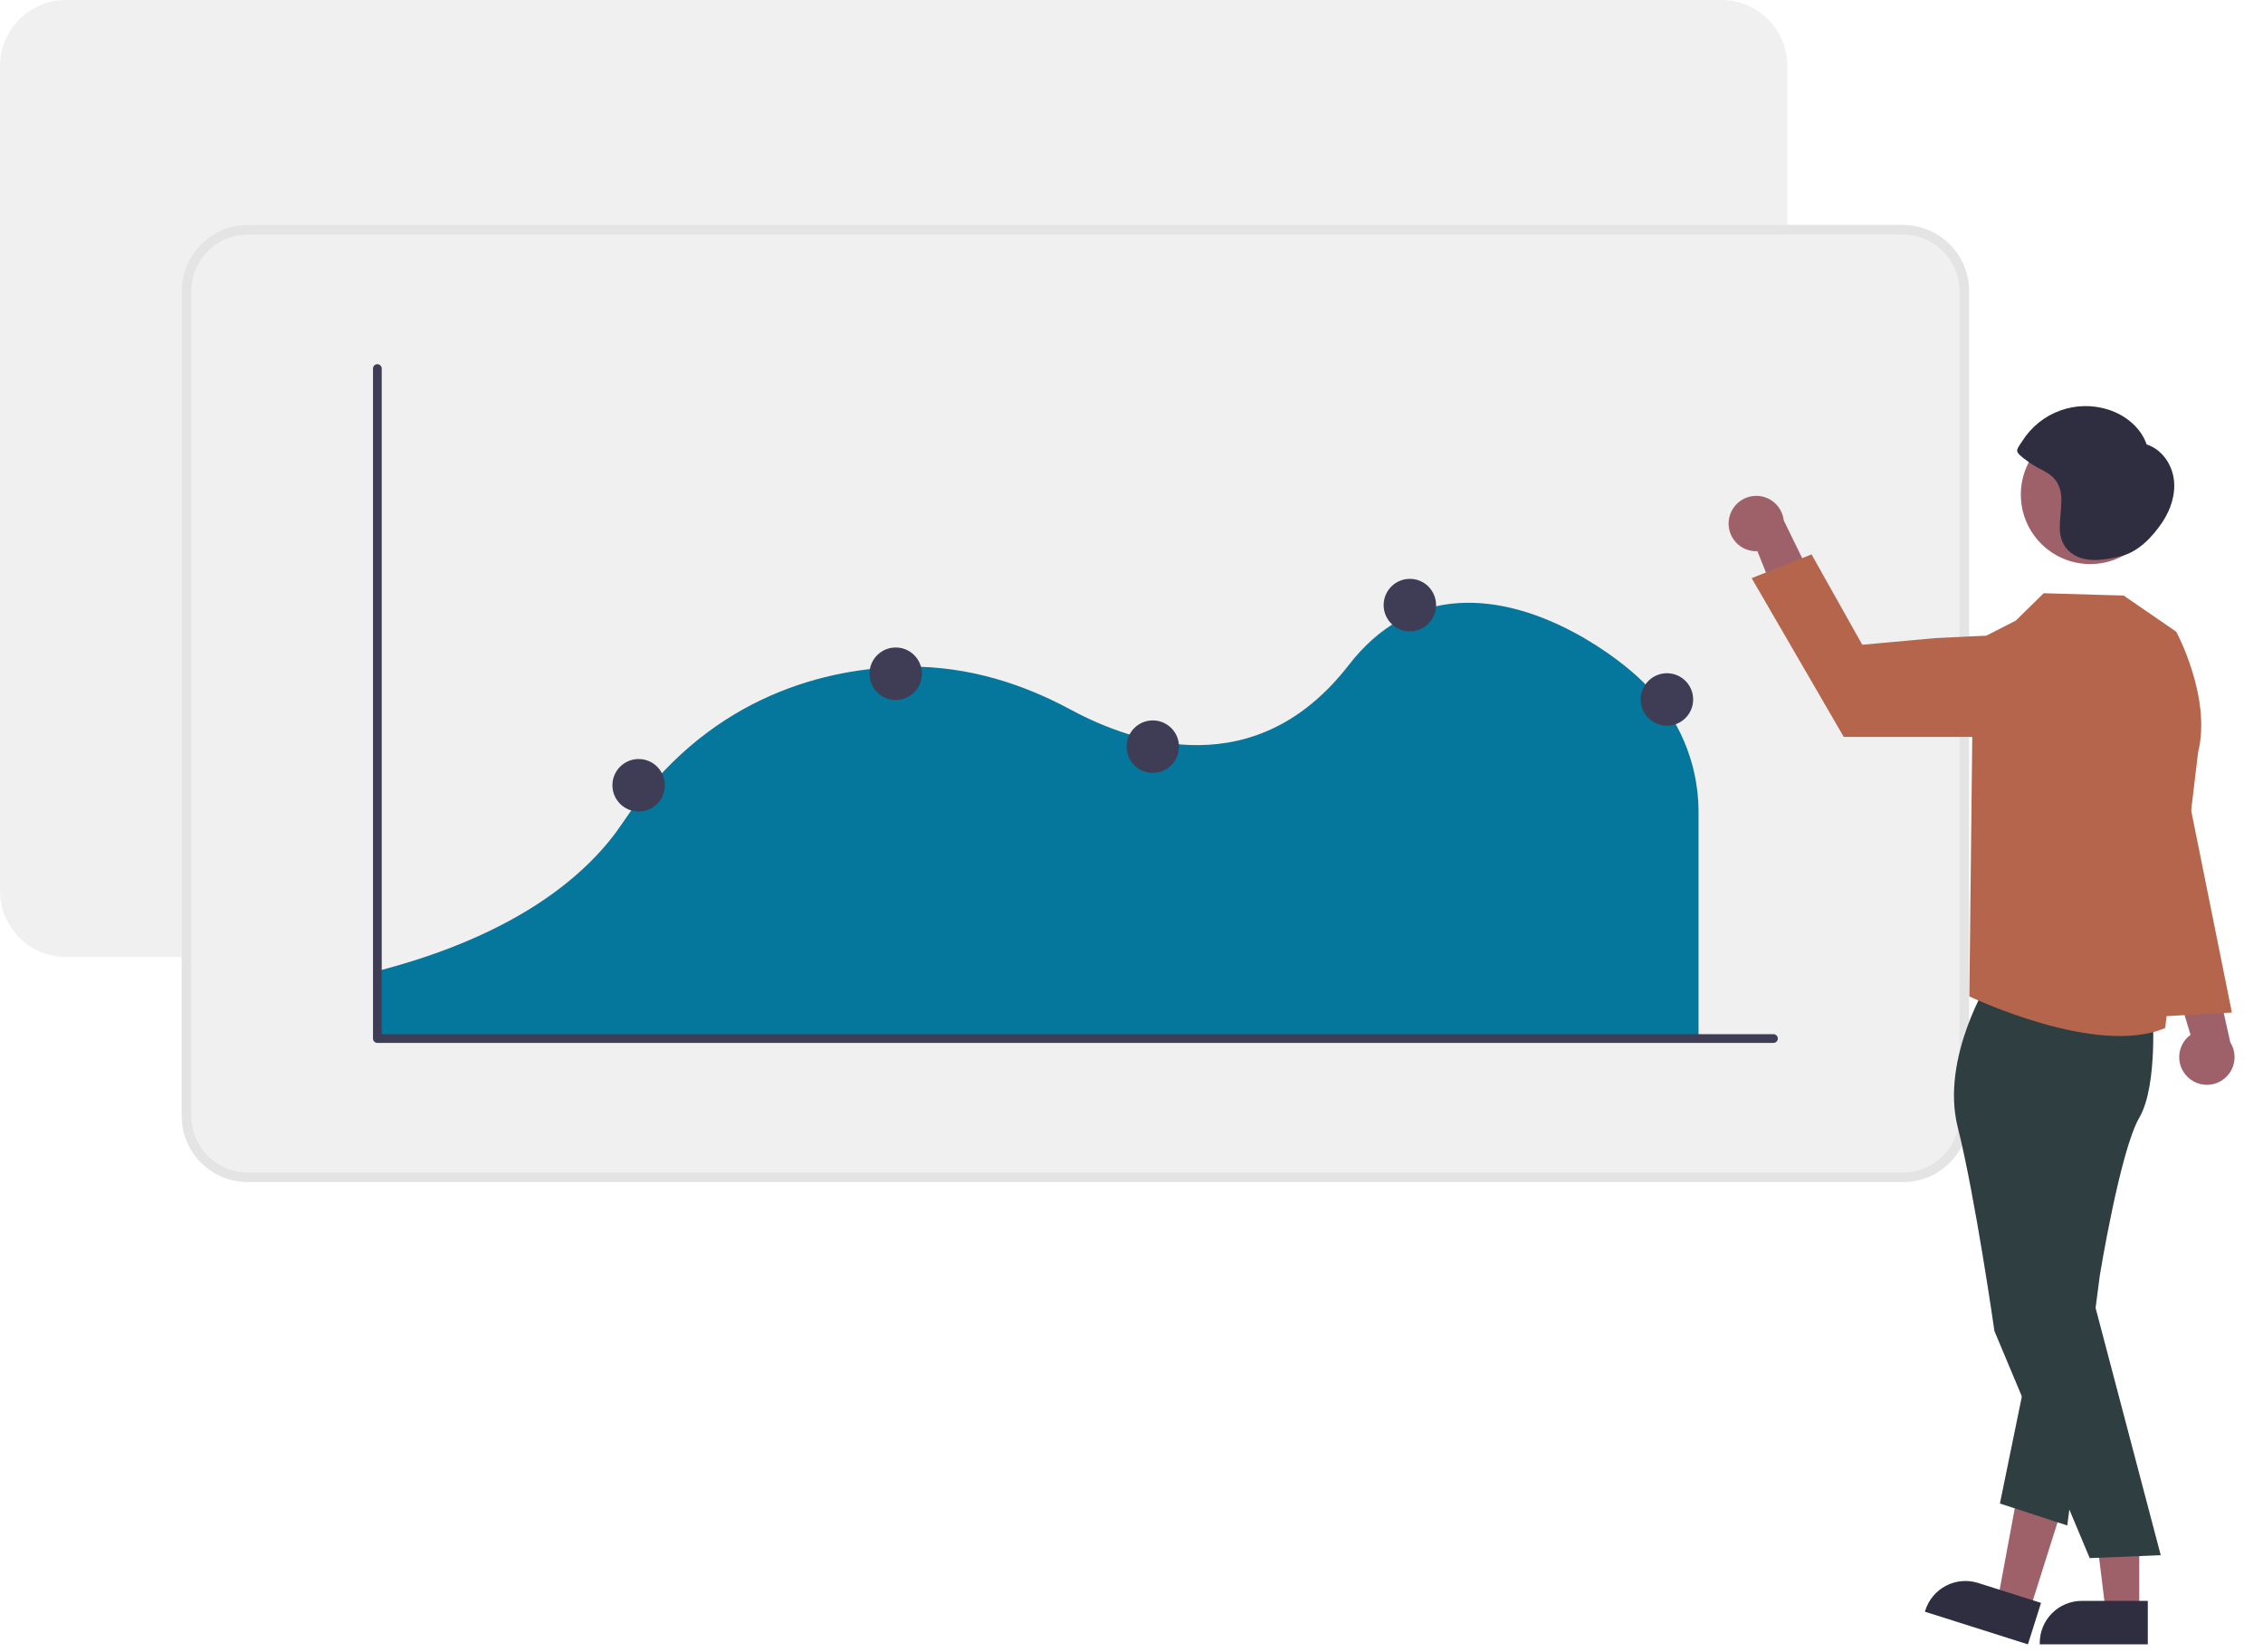 <svg width="474" height="346" viewBox="0 0 474 346" fill="none" xmlns="http://www.w3.org/2000/svg">
<path d="M360.558 200.443H13.818C10.154 200.439 6.642 198.98 4.052 196.387C1.461 193.793 0.004 190.277 0 186.609V13.834C0.004 10.166 1.461 6.65 4.052 4.057C6.642 1.463 10.154 0.004 13.818 0H360.558C364.222 0.004 367.734 1.463 370.324 4.057C372.915 6.65 374.372 10.166 374.376 13.834V186.609C374.372 190.277 372.915 193.793 370.324 196.387C367.734 198.98 364.222 200.439 360.558 200.443Z" fill="#F0F0F0"/>
<path d="M398.62 247.584H51.879C48.216 247.58 44.704 246.121 42.113 243.527C39.523 240.933 38.066 237.417 38.062 233.749V60.975C38.066 57.307 39.523 53.791 42.113 51.197C44.704 48.603 48.216 47.145 51.879 47.14H398.62C402.283 47.145 405.795 48.603 408.386 51.197C410.976 53.791 412.433 57.307 412.438 60.975V233.749C412.434 237.417 410.976 240.933 408.386 243.527C405.796 246.121 402.283 247.58 398.62 247.584Z" fill="#F0F0F0"/>
<path d="M398.62 247.584H51.879C48.216 247.58 44.704 246.121 42.113 243.527C39.523 240.933 38.066 237.417 38.062 233.749V60.975C38.066 57.307 39.523 53.791 42.113 51.197C44.704 48.603 48.216 47.145 51.879 47.14H398.62C402.283 47.145 405.795 48.603 408.386 51.197C410.976 53.791 412.433 57.307 412.438 60.975V233.749C412.434 237.417 410.976 240.933 408.386 243.527C405.796 246.121 402.283 247.58 398.62 247.584ZM51.879 49.145C48.747 49.148 45.743 50.396 43.528 52.614C41.313 54.831 40.067 57.838 40.063 60.975V233.749C40.067 236.886 41.313 239.893 43.528 242.11C45.743 244.328 48.747 245.576 51.879 245.579H398.62C401.753 245.576 404.756 244.328 406.971 242.11C409.186 239.893 410.432 236.886 410.436 233.749V60.975C410.432 57.838 409.186 54.831 406.971 52.614C404.756 50.396 401.753 49.148 398.62 49.145H51.879Z" fill="#E4E4E4"/>
<path d="M78.506 217.335H355.771V169.755C355.729 164.738 354.687 159.78 352.705 155.172C350.723 150.563 347.841 146.398 344.23 142.92L344.155 142.846C339.202 137.871 322.653 125.245 305.529 126.316C296.484 126.88 288.74 131.244 282.512 139.288C263.128 164.337 237.666 155.882 224.213 148.612C212.357 142.205 200.249 139.197 188.223 139.676C171.381 140.335 147.675 146.547 130.387 172.398C123.784 182.263 109.423 195.655 78.506 203.525L78.506 217.335Z" fill="#05769C"/>
<path d="M371.459 218.441H79.039C78.796 218.441 78.564 218.345 78.392 218.173C78.221 218.001 78.124 217.768 78.124 217.525V77.199C78.124 76.956 78.22 76.723 78.392 76.551C78.564 76.379 78.796 76.283 79.039 76.283C79.282 76.283 79.515 76.379 79.686 76.551C79.858 76.723 79.954 76.956 79.954 77.199V216.609H371.459C371.701 216.609 371.934 216.705 372.106 216.877C372.277 217.049 372.374 217.282 372.374 217.525C372.374 217.768 372.277 218.001 372.106 218.173C371.934 218.345 371.701 218.441 371.459 218.441V218.441Z" fill="#3F3D56"/>
<path d="M187.612 146.615C190.644 146.615 193.103 144.153 193.103 141.117C193.103 138.081 190.644 135.62 187.612 135.62C184.579 135.62 182.121 138.081 182.121 141.117C182.121 144.153 184.579 146.615 187.612 146.615Z" fill="#3F3D56"/>
<path d="M295.305 132.238C298.338 132.238 300.796 129.777 300.796 126.741C300.796 123.704 298.338 121.243 295.305 121.243C292.273 121.243 289.814 123.704 289.814 126.741C289.814 129.777 292.273 132.238 295.305 132.238Z" fill="#3F3D56"/>
<path d="M241.459 161.89C244.491 161.89 246.949 159.428 246.949 156.392C246.949 153.356 244.491 150.895 241.459 150.895C238.426 150.895 235.968 153.356 235.968 156.392C235.968 159.428 238.426 161.89 241.459 161.89Z" fill="#3F3D56"/>
<path d="M133.765 169.976C136.798 169.976 139.256 167.515 139.256 164.479C139.256 161.443 136.798 158.981 133.765 158.981C130.733 158.981 128.274 161.443 128.274 164.479C128.274 167.515 130.733 169.976 133.765 169.976Z" fill="#3F3D56"/>
<path d="M349.151 152.006C352.184 152.006 354.642 149.544 354.642 146.508C354.642 143.472 352.184 141.011 349.151 141.011C346.119 141.011 343.66 143.472 343.66 146.508C343.66 149.544 346.119 152.006 349.151 152.006Z" fill="#3F3D56"/>
<path d="M458.209 225.572C457.603 224.987 457.132 224.277 456.83 223.49C456.527 222.703 456.401 221.86 456.46 221.019C456.518 220.178 456.76 219.361 457.169 218.624C457.577 217.886 458.142 217.248 458.823 216.753L452.903 197.142L463.094 200.181L467.154 218.338C467.908 219.54 468.196 220.976 467.963 222.376C467.73 223.776 466.993 225.041 465.89 225.933C464.788 226.825 463.397 227.28 461.981 227.214C460.565 227.147 459.223 226.563 458.209 225.572V225.572Z" fill="#9E616A"/>
<path d="M362.116 108.951C362.008 109.787 362.084 110.636 362.34 111.439C362.595 112.242 363.023 112.98 363.594 113.599C364.164 114.219 364.864 114.706 365.643 115.025C366.422 115.345 367.261 115.49 368.102 115.45L375.727 134.462L381.783 125.711L373.614 108.998C373.453 107.588 372.781 106.287 371.725 105.34C370.669 104.393 369.303 103.867 367.886 103.861C366.469 103.855 365.099 104.37 364.035 105.308C362.972 106.246 362.289 107.543 362.116 108.951V108.951Z" fill="#9E616A"/>
<path d="M448.082 337.606H441.062L437.723 310.495L448.084 310.495L448.082 337.606Z" fill="#9E616A"/>
<path d="M449.873 344.419L427.236 344.418V344.132C427.236 341.792 428.165 339.549 429.817 337.894C431.469 336.24 433.71 335.311 436.047 335.311H436.048L449.873 335.311L449.873 344.419Z" fill="#2F2E41"/>
<path d="M425.109 337.383L418.416 335.261L423.404 308.405L433.282 311.536L425.109 337.383Z" fill="#9E616A"/>
<path d="M424.762 344.419L403.182 337.579L403.268 337.305C403.973 335.075 405.535 333.216 407.609 332.139C409.683 331.061 412.099 330.852 414.327 331.558L414.328 331.558L427.508 335.736L424.762 344.419Z" fill="#2F2E41"/>
<path d="M416.795 205.102C416.795 205.102 406.378 221.478 410.059 236.093C413.74 250.708 417.748 278.801 417.748 278.801L437.706 326.354L452.582 325.746L437.809 269.679L438.393 232.192C438.393 232.192 448.661 214.276 446.661 208.699C444.662 203.122 416.795 205.102 416.795 205.102Z" fill="#2E3E41"/>
<path d="M450.825 210.957C450.825 210.957 452.106 227.202 448.098 234.082C444.089 240.961 439.819 267.147 439.819 267.147L433.005 319.518L418.894 314.92L430.927 256.245L440.385 210.09L450.825 210.957Z" fill="#2E3E41"/>
<path d="M455.828 132.317L444.817 124.74L428.062 124.253L422.227 129.98L413.323 134.532L412.498 208.699C412.498 208.699 439.163 221.495 453.508 215.319L460.409 157.543C463.272 146.077 455.828 132.317 455.828 132.317Z" fill="#B5654B"/>
<path d="M415.559 154.352H386.19L366.895 121.098L379.441 116.123L390.067 135.047L405.446 133.653L415.048 133.188C416.587 133.114 418.124 133.377 419.55 133.959C420.977 134.541 422.26 135.428 423.308 136.559C424.356 137.689 425.146 139.035 425.62 140.502C426.095 141.97 426.244 143.523 426.056 145.054V145.054C425.739 147.619 424.497 149.979 422.564 151.691C420.631 153.403 418.14 154.35 415.559 154.352V154.352Z" fill="#B5654B"/>
<path d="M437.806 118.145C445.829 118.145 452.333 111.633 452.333 103.6C452.333 95.567 445.829 89.055 437.806 89.055C429.783 89.055 423.278 95.567 423.278 103.6C423.278 111.633 429.783 118.145 437.806 118.145Z" fill="#9E616A"/>
<path d="M455.311 100.291C454.865 97.097 452.705 94.065 449.633 93.098C448.412 89.55 445.18 86.938 441.609 85.799C438.301 84.743 434.738 84.817 431.477 86.007C428.215 87.198 425.441 89.439 423.59 92.379C423.316 92.809 422.476 93.866 422.5 94.379C422.529 95.031 423.526 95.705 424.026 96.116C425.267 97.076 426.605 97.902 428.018 98.582C433.242 101.294 431.503 105.555 431.432 110.384C431.397 112.731 432.18 114.735 434.178 116.075C437.063 118.01 441.191 117.24 444.329 116.464C447.89 115.583 450.851 112.45 452.882 109.43C454.681 106.756 455.757 103.484 455.311 100.291Z" fill="#2F2E41"/>
<path d="M455.166 150.969L467.485 212.076L449.324 213.07L455.166 150.969Z" fill="#B5654B"/>
</svg>
